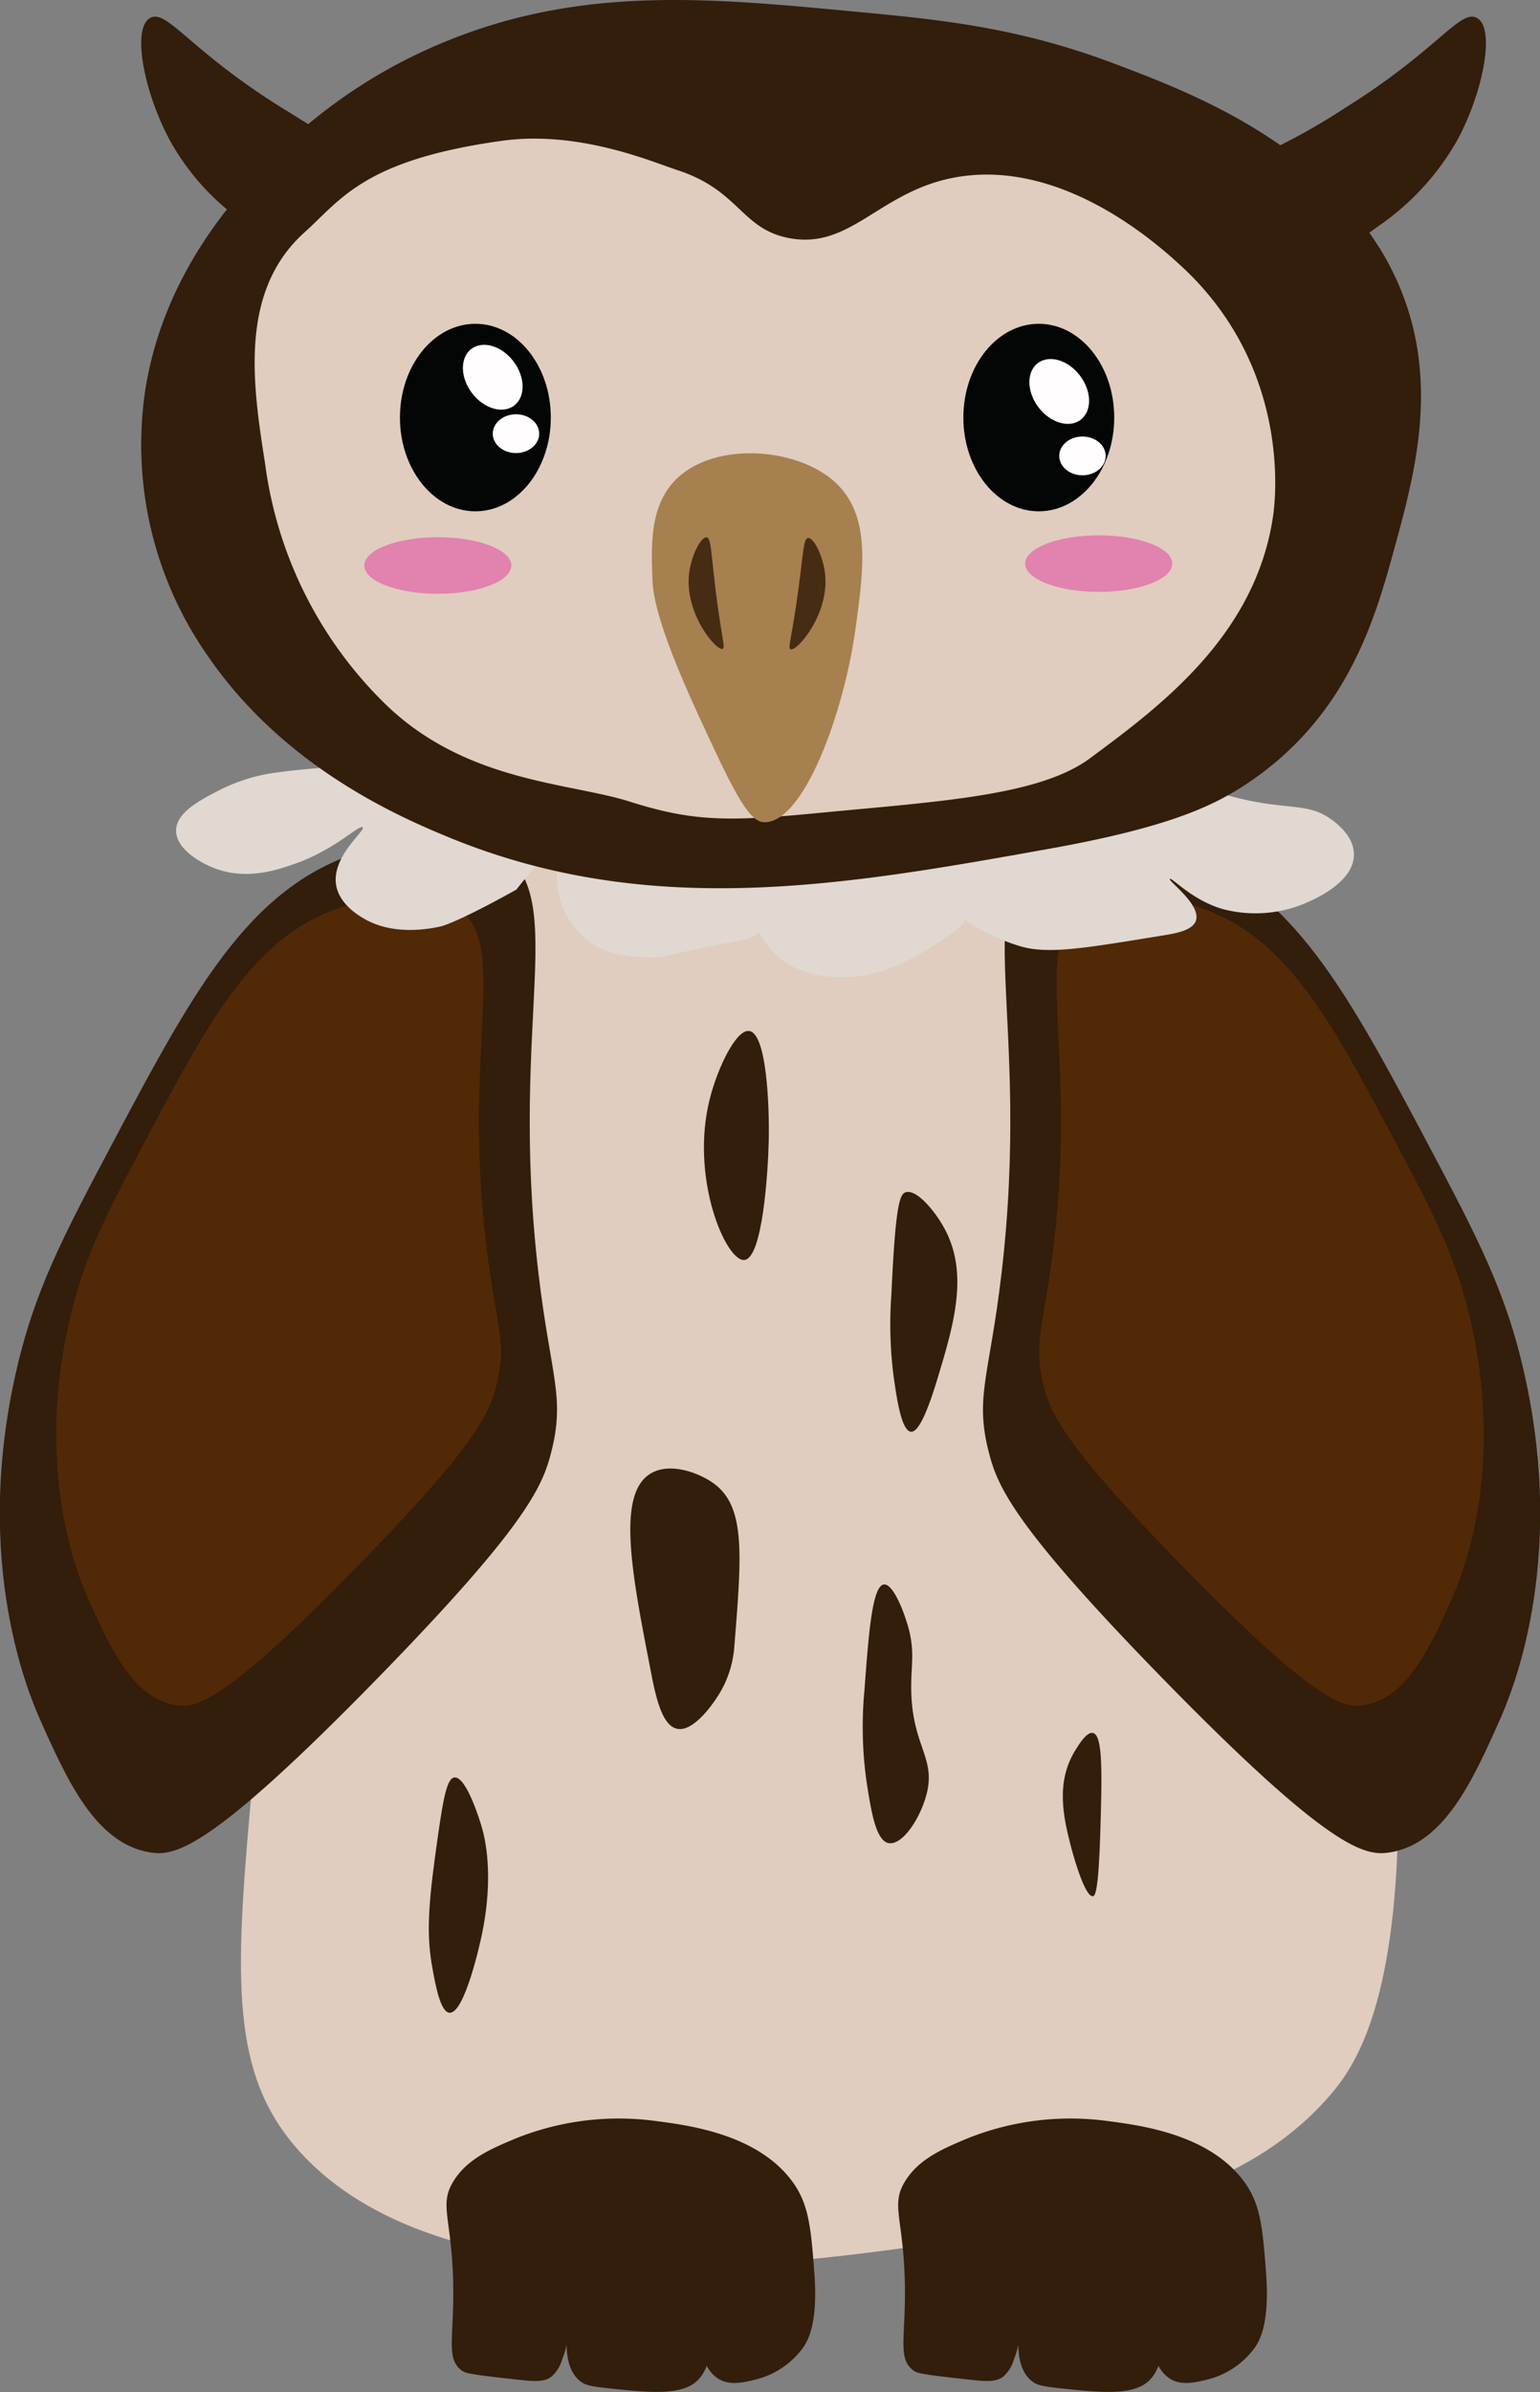 <svg xmlns="http://www.w3.org/2000/svg" width="277.24" height="430.4" viewBox="0 0 277.24 430.4"><rect x="0" y="0" width="277.24" height="430.4" fill="#808080" stroke="none"/><defs><style>.cls-1{fill:#e0cdbf;}.cls-2{fill:#331d0b;}.cls-3{fill:#512906;}.cls-4{fill:#e0d8d1;}.cls-5{fill:#040505;}.cls-6{fill:#fffdfd;}.cls-7{fill:#a78050;}.cls-8{fill:#462c13;}.cls-9{fill:#e282af;}</style></defs><title>Owl_Normal</title><g id="Ebene_2" data-name="Ebene 2"><g id="Ebene_1-2" data-name="Ebene 1"><path class="cls-1" d="M93.51,145.15c28.74-15,71.65-14,96.34,3,8.89,6.14,13.6,13.09,25.63,42,23,55.3,36.76,89.3,36.24,136.6-.39,34.75-8.12,45.48-12.38,50.37-15.72,18.08-41,22.11-67.17,26-28.63,4.2-90.55,13.28-117.55-15.26C42,374.53,42.12,358.42,44.9,326.78,54.5,217.61,59.3,163,93.51,145.15Z"/><path class="cls-2" d="M188.05,152.64c-13.94,7.69-2.27,29.87-7.75,76.48-2.19,18.67-4.91,22.26-2.21,32.5,1.57,6,4.72,13.22,31,40.16,30.33,31.09,36.62,32.2,41,31.54,9.9-1.5,15.06-13,19.93-23.9,2-4.55,12.07-28,4.43-62.14-3.36-15-8.46-24.6-17.71-42.06-15.19-28.64-25.3-47-46.51-52.58C204.46,151.13,195.21,148.7,188.05,152.64Z"/><path class="cls-3" d="M195.93,162.65c-11.13,6.13-1.81,23.84-6.19,61-1.75,14.9-3.92,17.77-1.77,26,1.26,4.76,3.77,10.54,24.75,32,24.22,24.82,29.24,25.71,32.7,25.18,7.9-1.2,12-10.39,15.91-19.08,1.63-3.63,9.64-22.35,3.54-49.6-2.68-12-6.75-19.65-14.14-33.58-12.13-22.86-20.2-37.52-37.12-42C209,161.44,201.64,159.5,195.93,162.65Z"/><path class="cls-2" d="M89.19,152.64c14,7.69,2.27,29.87,7.75,76.48,2.2,18.67,4.91,22.26,2.21,32.5-1.57,6-4.72,13.22-31,40.16-30.33,31.09-36.62,32.2-41,31.54-9.9-1.5-15.06-13-19.93-23.9-2-4.55-12.07-28-4.43-62.14,3.36-15,8.46-24.6,17.72-42.06,15.18-28.64,25.29-47,46.5-52.58C72.78,151.13,82,148.7,89.19,152.64Z"/><path class="cls-3" d="M81.31,162.65c11.14,6.13,1.81,23.84,6.19,61,1.75,14.9,3.92,17.77,1.77,26-1.26,4.76-3.77,10.54-24.75,32-24.21,24.82-29.24,25.71-32.7,25.18-7.9-1.2-12-10.39-15.91-19.08-1.63-3.63-9.64-22.35-3.54-49.6,2.68-12,6.76-19.65,14.15-33.58,12.12-22.86,20.19-37.52,37.12-42C68.21,161.44,75.6,159.5,81.31,162.65Z"/><path class="cls-4" d="M48.19,139.24a32.08,32.08,0,0,0-8.83,3c-3.33,1.72-7.58,3.93-7.66,7.12-.1,3.38,4.52,6.09,7.66,7.12,5.42,1.79,10.71,0,13.55-1,7.45-2.57,11.7-7.15,12.37-6.62s-5.87,5.38-4.71,10.69c.68,3.1,3.71,5,4.71,5.59,5.53,3.41,12.47,1.9,14.14,1.53,0,0,2.79-.61,13.55-6.61,4.51-5.82,6.32-6.91,7.08-6.62,1,.41-.47,3.32.58,7.63a14.17,14.17,0,0,0,5.9,8.65c3.65,2.39,7.67,2.48,10.6,2.55,2.7.06,2.18-.35,13.56-2.55,3.76-.72,5.14-.93,5.89-2,1.83-2.68-2-7.76-2.36-7.63s1.11,9.78,8.25,13.73a19.22,19.22,0,0,0,8.84,2,25.12,25.12,0,0,0,11.19-2.55,38.84,38.84,0,0,0,5.31-3c3.95-2.51,5.92-3.79,5.89-5.09-.07-2.4-5.67-4.36-5.89-4.07s7.53,6.7,15.91,9.16c5.16,1.52,12.12.23,25.92-2,2.09-.35,4.91-.85,5.6-2.48,1.22-2.89-5-7.3-4.64-7.64s3.76,3.63,9.28,5.35a23,23,0,0,0,14.58-.77c1.61-.65,9.32-3.79,9.28-9,0-3.59-3.76-6.12-4.64-6.68-3.12-2-5.87-1.67-11.27-2.48-6.13-.92-9.31-2.34-12.59-3.24C189,134.06,70.11,135.49,48.19,139.24Z"/><path class="cls-2" d="M134.85,185.5c-2.37-.27-5.68,6.71-7.07,12.21-3.59,14.2,2.87,29.21,6.19,29s4.29-15.85,4.42-21.37C138.54,198.83,138,185.84,134.85,185.5Z"/><path class="cls-2" d="M163.14,214.5c-1.1.24-1.91,1.72-2.66,18.31a73.82,73.82,0,0,0,.45,15.26c.53,3.66,1.37,9.43,3.09,9.54s3.74-6.2,4.86-9.92c3.06-10.11,5.75-19.55.44-27.85C169,219.26,165.51,214,163.14,214.5Z"/><path class="cls-2" d="M159.16,285.09c-2.15.17-2.79,9-3.54,19.08a70.41,70.41,0,0,0,.44,16.79c.76,4.81,1.62,10.38,4,10.68s5.39-4.12,6.63-8.39c2.05-7.11-2.68-8.93-2.65-19.85,0-3.94.63-6.13-.44-10.3C162.77,290,160.81,285,159.16,285.09Z"/><path class="cls-2" d="M196.72,311.8c-1.07-.18-2.36,1.88-3.09,3.05-3.67,5.85-2.14,12.24-.89,17.17.73,2.85,2.67,9.31,4,9.16.37,0,1-.64,1.33-11.07C198.4,319.12,198.59,312.12,196.72,311.8Z"/><path class="cls-2" d="M117.82,264.78c-7.08,3.05-4.18,17.88-.64,36,1,5.38,2.24,9.92,4.86,10.3,3,.44,6.47-4.81,7.07-5.72a19,19,0,0,0,3.09-9.16c1.39-17.19,2.08-25.79-4.42-29.76C125.62,265.07,121.19,263.32,117.82,264.78Z"/><path class="cls-2" d="M81.82,319.81c-1.54.12-2.22,4.92-3.53,14.5-1.34,9.81-1.39,14.63-.44,19.84.56,3.08,1.44,7.92,3.09,8,2.72.15,5.53-12.75,5.74-13.74,2.37-11.1.57-17.91,0-19.84C86.47,327.86,84,319.64,81.82,319.81Z"/><path class="cls-2" d="M118.06,381.63a49.78,49.78,0,0,0-25,3.05c-4.52,1.88-9,3.74-11.49,7.89s-.33,6.41,0,17.55c.3,10.45-1.52,14.38,1.76,16.54.77.5,3.85.84,10,1.52,2.85.32,4.57.43,5.89-.51a6.51,6.51,0,0,0,2-3.19,14.06,14.06,0,0,0,.92-3.42c.37-2.46,4-7.11,1.18-7.38,0,0-3.79,11.55,1.47,15,.47.31,1.19.67,4.42,1,6.84.74,12.52,1.35,15.61-.76,6.11-4.18,1.6-18.62.89-18.57s-1.92,15.62,4.42,18.06c1.89.73,4.17.17,5.89-.26a15,15,0,0,0,8.25-5.34c1-1.23,3-4.31,2.36-13.48-.64-8.57-1-12.86-4.13-17C136.19,384,124.14,382.42,118.06,381.63Z"/><path class="cls-2" d="M199.37,381.63a49.79,49.79,0,0,0-25,3.05c-4.52,1.88-9,3.74-11.49,7.89s-.33,6.41,0,17.55c.3,10.45-1.52,14.38,1.77,16.54.76.5,3.85.84,10,1.52,2.85.32,4.57.43,5.9-.51a6.58,6.58,0,0,0,2-3.19,14.39,14.39,0,0,0,.91-3.42c.37-2.46,4-7.11,1.18-7.38,0,0-3.79,11.55,1.47,15,.47.31,1.19.67,4.42,1,6.85.74,12.53,1.35,15.62-.76,6.1-4.18,1.59-18.62.88-18.57s-1.91,15.62,4.42,18.06c1.9.73,4.17.17,5.89-.26a15,15,0,0,0,8.25-5.34c1-1.23,3-4.31,2.36-13.48-.64-8.57-1-12.86-4.13-17C217.51,384,205.45,382.42,199.37,381.63Z"/><path class="cls-2" d="M248,40.79c-.5.37-1,.72-1.49,1.07.7,1,1.33,2,2,3,11.91,19.62,6.62,38.85,2.49,53.92-3.46,12.54-8.43,30.6-27.31,42.74-5.56,3.56-13.51,7.39-34.76,11.19-36.68,6.57-71.8,12.85-108-2-8.72-3.59-29.61-12.48-43.44-32.57A66.24,66.24,0,0,1,26.3,69.27c2.6-15.08,10.08-25.86,14.55-31.6A43.67,43.67,0,0,1,30.73,25.52C25.9,16.76,23.55,4.69,27.21,3.15c3-1.31,7.2,6.07,23.56,16.27,1.67,1,3.22,2,4.72,2.92A93.91,93.91,0,0,1,80.92,7.19c24.28-9.73,47-7.57,73.25-5.07,14.57,1.36,28.8,2.73,45.92,9.14,8.17,3.07,19.81,7.44,30.4,14.87a113.16,113.16,0,0,0,11.65-6.71c16.38-10.2,20.54-17.58,23.58-16.27,3.64,1.54,1.32,13.61-3.54,22.37A46.73,46.73,0,0,1,248,40.79Z"/><path class="cls-1" d="M142,42.83c11.66,2.26,16.71-9.38,31.82-11.19,18.84-2.25,35.31,13,38.89,16.28,19.81,18.32,16.87,42.16,16.5,44.77-3.09,21.62-20.37,34.41-33,43.76-9.14,6.76-27.23,7.75-48.67,9.81-16.16,1.56-22.61,1.64-34.08-2-10.94-3.5-29.94-3.46-44.52-18A73.83,73.83,0,0,1,47.74,83.54c-2.19-14-4.86-31,7.07-41.72,6.6-5.94,10.69-13,35.36-16.46,14-2,27.24,3.77,31.82,5.26C133.12,34.26,133.43,41.17,142,42.83Z"/><ellipse class="cls-5" cx="85.58" cy="75.13" rx="13.58" ry="16.87"/><ellipse class="cls-6" cx="88.71" cy="67.88" rx="4.7" ry="6.39" transform="translate(-22.99 67.15) rotate(-37.05)"/><ellipse class="cls-6" cx="92.89" cy="78.03" rx="4.18" ry="3.49"/><ellipse class="cls-5" cx="187.01" cy="75.13" rx="13.58" ry="16.87"/><ellipse class="cls-6" cx="190.69" cy="70.45" rx="4.7" ry="6.39" transform="translate(-3.95 129.1) rotate(-37.05)"/><ellipse class="cls-6" cx="194.87" cy="82.03" rx="4.18" ry="3.49"/><path class="cls-7" d="M123.34,84.87c7-5,19.22-4.08,25.93,1,7.71,5.87,6.32,15.92,4.71,27.48-2.07,14.9-9.33,34.93-16.5,34.59-2.87-.13-5.88-6.53-11.78-19.33-7.79-16.87-8.17-22.23-8.25-24.42C117.2,97.44,116.91,89.48,123.34,84.87Z"/><path class="cls-8" d="M127.21,96.69c-1-.13-2.72,3.13-3.14,6.37-.92,7.23,4.8,14,6,13.7.6-.17-.19-1.93-1.29-11C128,99.23,128,96.79,127.21,96.69Z"/><path class="cls-8" d="M145.47,96.8c1-.12,2.68,3.16,3.06,6.4.84,7.23-5,14-6.19,13.64-.6-.17.21-1.93,1.42-11C144.62,99.34,144.65,96.9,145.47,96.8Z"/><ellipse class="cls-9" cx="197.8" cy="101.41" rx="13.24" ry="5.09"/><ellipse class="cls-9" cx="78.82" cy="101.75" rx="13.24" ry="5.09"/></g></g></svg>